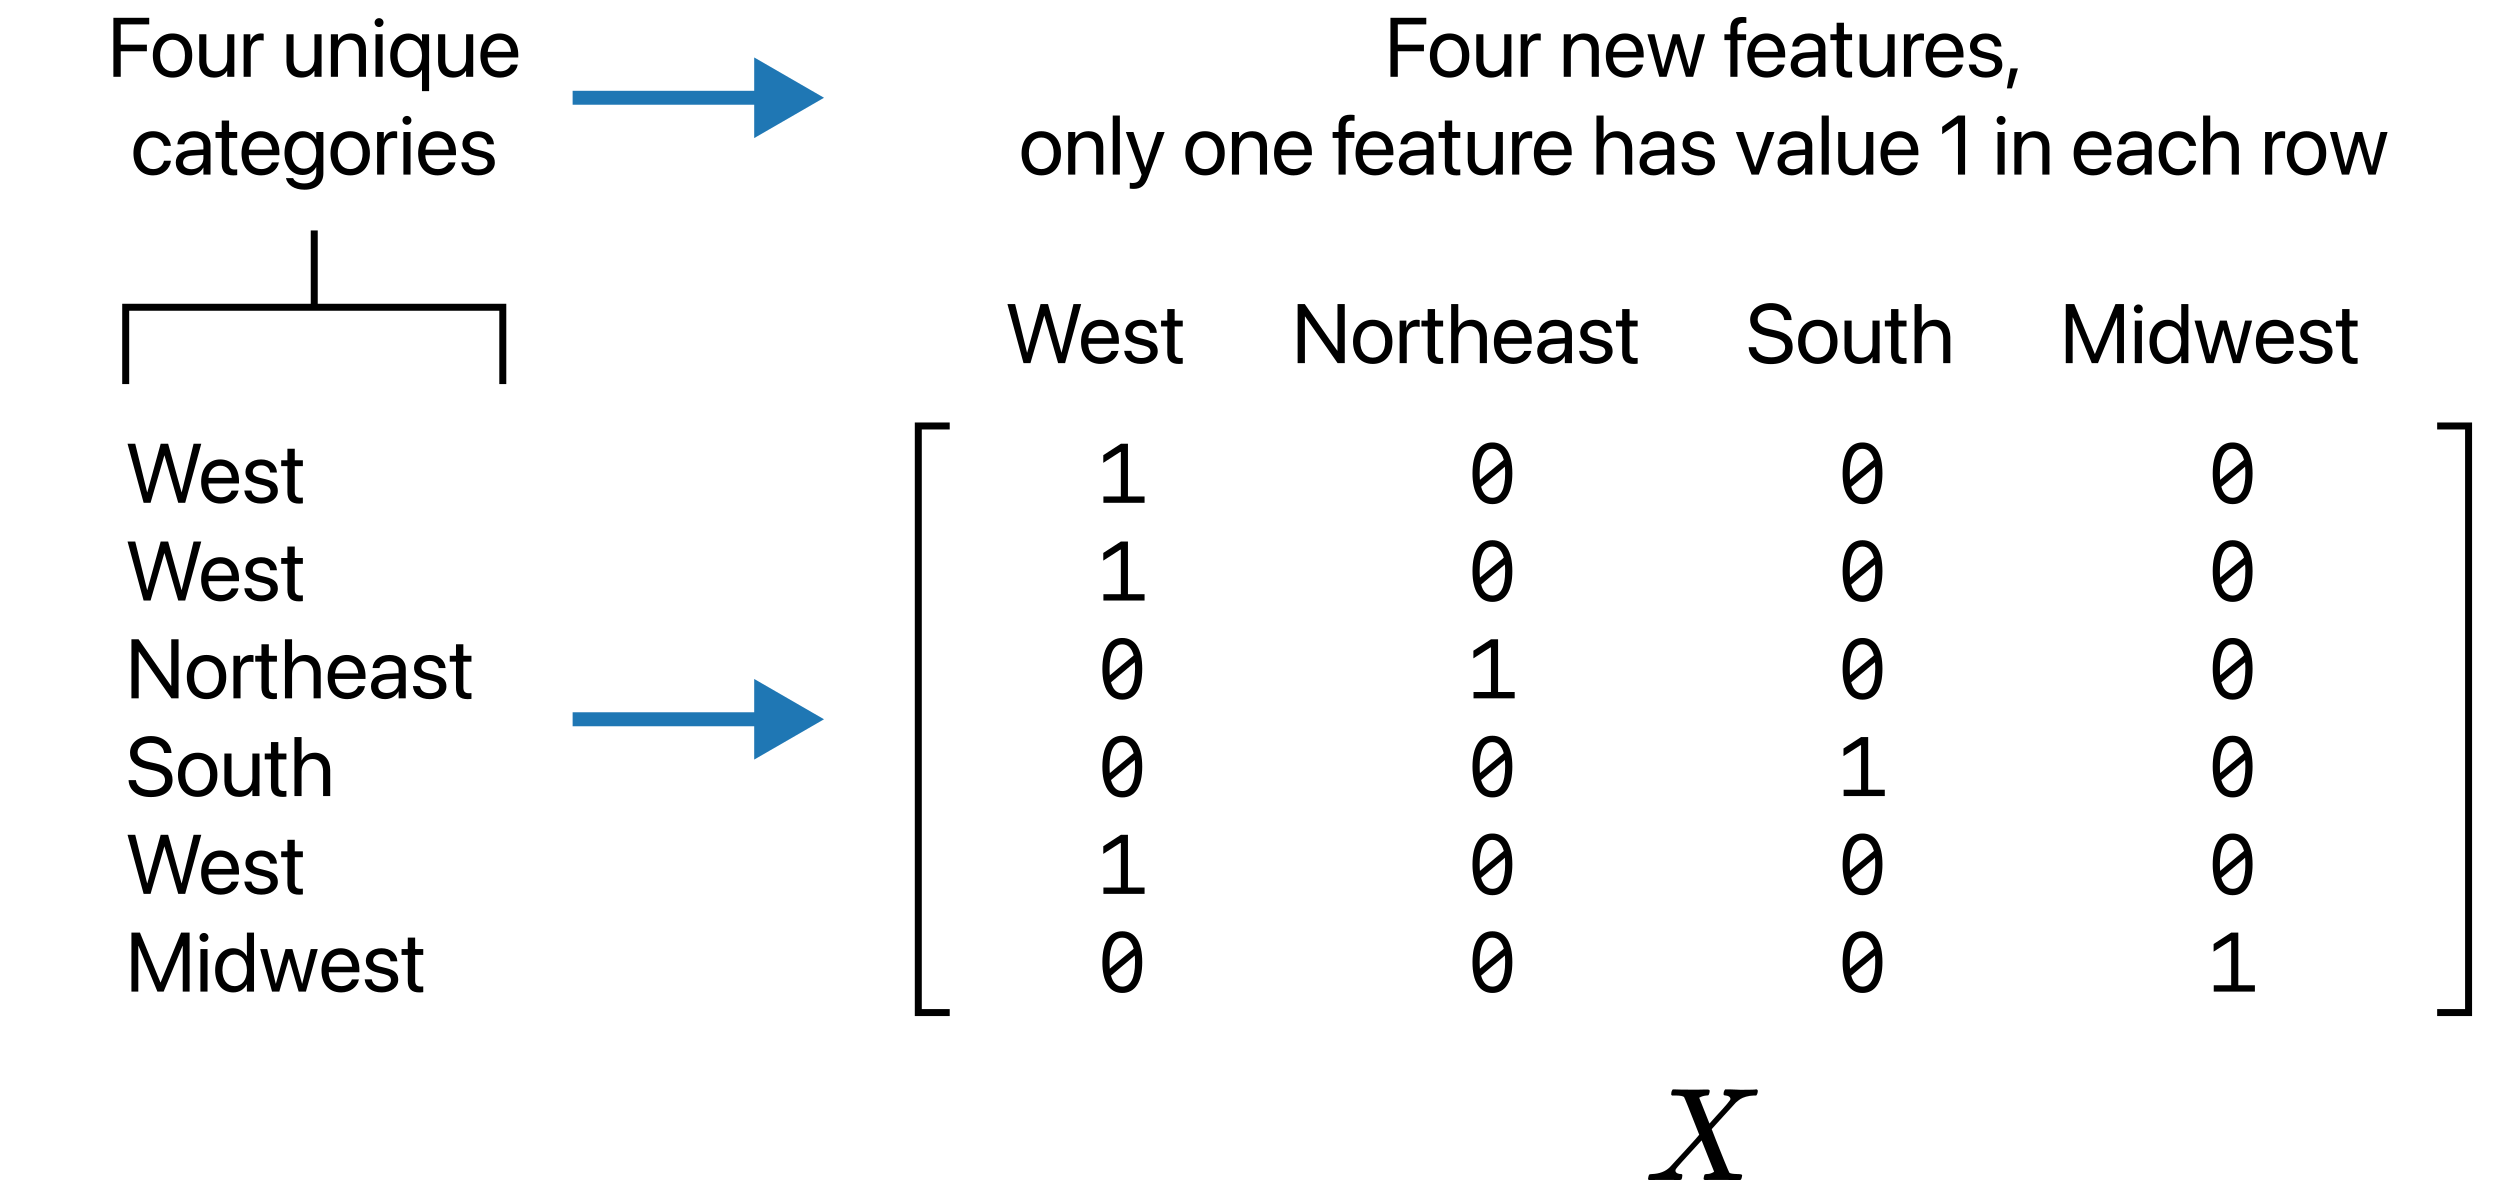 <svg width="358" height="169" viewBox="0 0 358 169" fill="none" xmlns="http://www.w3.org/2000/svg">
<path d="M20.566 72H21.562L23.531 65.227H23.555L25.523 72H26.52L28.822 63.545H27.721L26.016 70.488H25.992L24.076 63.545H23.01L21.094 70.488H21.07L19.365 63.545H18.264L20.566 72ZM31.611 72.117C32.941 72.117 33.938 71.32 34.137 70.312L34.148 70.254H33.147L33.129 70.307C32.953 70.828 32.408 71.215 31.635 71.215C30.551 71.215 29.859 70.482 29.836 69.228H34.225V68.853C34.225 67.025 33.211 65.789 31.547 65.789C29.883 65.789 28.805 67.084 28.805 68.971V68.977C28.805 70.893 29.859 72.117 31.611 72.117ZM31.541 66.691C32.432 66.691 33.088 67.248 33.188 68.432H29.854C29.965 67.295 30.656 66.691 31.541 66.691ZM37.418 72.117C38.777 72.117 39.785 71.367 39.785 70.301V70.295C39.785 69.428 39.34 68.941 38.109 68.643L37.143 68.408C36.469 68.244 36.193 67.957 36.193 67.541V67.535C36.193 66.996 36.65 66.639 37.389 66.639C38.145 66.639 38.596 67.031 38.678 67.623L38.684 67.664H39.656L39.65 67.588C39.574 66.568 38.725 65.789 37.389 65.789C36.07 65.789 35.15 66.533 35.15 67.582V67.588C35.15 68.467 35.707 69 36.855 69.275L37.822 69.51C38.514 69.68 38.742 69.926 38.742 70.365V70.371C38.742 70.922 38.25 71.268 37.424 71.268C36.592 71.268 36.141 70.91 36.018 70.301L36.006 70.242H34.986L34.992 70.295C35.115 71.385 35.982 72.117 37.418 72.117ZM42.826 72.117C43.025 72.117 43.242 72.094 43.371 72.076V71.25C43.283 71.256 43.166 71.273 43.043 71.273C42.498 71.273 42.211 71.092 42.211 70.441V66.75H43.371V65.906H42.211V64.26H41.156V65.906H40.266V66.75H41.156V70.447C41.156 71.613 41.707 72.117 42.826 72.117Z" fill="black"/>
<path d="M20.566 86H21.562L23.531 79.227H23.555L25.523 86H26.52L28.822 77.545H27.721L26.016 84.488H25.992L24.076 77.545H23.01L21.094 84.488H21.07L19.365 77.545H18.264L20.566 86ZM31.611 86.117C32.941 86.117 33.938 85.32 34.137 84.312L34.148 84.254H33.147L33.129 84.307C32.953 84.828 32.408 85.215 31.635 85.215C30.551 85.215 29.859 84.482 29.836 83.228H34.225V82.853C34.225 81.025 33.211 79.789 31.547 79.789C29.883 79.789 28.805 81.084 28.805 82.971V82.977C28.805 84.893 29.859 86.117 31.611 86.117ZM31.541 80.691C32.432 80.691 33.088 81.248 33.188 82.432H29.854C29.965 81.295 30.656 80.691 31.541 80.691ZM37.418 86.117C38.777 86.117 39.785 85.367 39.785 84.301V84.295C39.785 83.428 39.34 82.941 38.109 82.643L37.143 82.408C36.469 82.244 36.193 81.957 36.193 81.541V81.535C36.193 80.996 36.65 80.639 37.389 80.639C38.145 80.639 38.596 81.031 38.678 81.623L38.684 81.664H39.656L39.65 81.588C39.574 80.568 38.725 79.789 37.389 79.789C36.07 79.789 35.15 80.533 35.15 81.582V81.588C35.15 82.467 35.707 83 36.855 83.275L37.822 83.51C38.514 83.68 38.742 83.926 38.742 84.365V84.371C38.742 84.922 38.25 85.268 37.424 85.268C36.592 85.268 36.141 84.91 36.018 84.301L36.006 84.242H34.986L34.992 84.295C35.115 85.385 35.982 86.117 37.418 86.117ZM42.826 86.117C43.025 86.117 43.242 86.094 43.371 86.076V85.25C43.283 85.256 43.166 85.273 43.043 85.273C42.498 85.273 42.211 85.092 42.211 84.441V80.75H43.371V79.906H42.211V78.26H41.156V79.906H40.266V80.75H41.156V84.447C41.156 85.613 41.707 86.117 42.826 86.117Z" fill="black"/>
<path d="M18.82 100H19.863V93.326H19.893L24.545 100H25.57V91.545H24.527V98.219H24.498L19.846 91.545H18.82V100ZM29.578 100.117C31.26 100.117 32.397 98.898 32.397 96.953V96.941C32.397 94.996 31.254 93.789 29.572 93.789C27.891 93.789 26.754 95.002 26.754 96.941V96.953C26.754 98.893 27.885 100.117 29.578 100.117ZM29.584 99.215C28.506 99.215 27.797 98.389 27.797 96.953V96.941C27.797 95.518 28.512 94.691 29.572 94.691C30.65 94.691 31.354 95.512 31.354 96.941V96.953C31.354 98.383 30.656 99.215 29.584 99.215ZM33.428 100H34.447V96.191C34.447 95.33 34.963 94.762 35.754 94.762C36 94.762 36.217 94.791 36.299 94.82V93.83C36.217 93.818 36.065 93.789 35.889 93.789C35.174 93.789 34.611 94.217 34.412 94.891H34.389V93.906H33.428V100ZM39.111 100.117C39.31 100.117 39.527 100.094 39.656 100.076V99.25C39.568 99.256 39.451 99.273 39.328 99.273C38.783 99.273 38.496 99.092 38.496 98.441V94.75H39.656V93.906H38.496V92.26H37.441V93.906H36.551V94.75H37.441V98.447C37.441 99.613 37.992 100.117 39.111 100.117ZM40.805 100H41.824V96.443C41.824 95.406 42.451 94.691 43.395 94.691C44.344 94.691 44.906 95.342 44.906 96.443V100H45.926V96.268C45.926 94.791 45.041 93.789 43.746 93.789C42.838 93.789 42.176 94.193 41.848 94.879H41.824V91.545H40.805V100ZM49.728 100.117C51.059 100.117 52.055 99.32 52.254 98.312L52.266 98.254H51.264L51.246 98.307C51.07 98.828 50.525 99.215 49.752 99.215C48.668 99.215 47.977 98.482 47.953 97.228H52.342V96.853C52.342 95.025 51.328 93.789 49.664 93.789C48 93.789 46.922 95.084 46.922 96.971V96.977C46.922 98.893 47.977 100.117 49.728 100.117ZM49.658 94.691C50.549 94.691 51.205 95.248 51.305 96.432H47.971C48.082 95.295 48.773 94.691 49.658 94.691ZM55.154 100.117C55.969 100.117 56.701 99.678 57.059 99.01H57.082V100H58.102V95.787C58.102 94.568 57.199 93.789 55.758 93.789C54.322 93.789 53.449 94.598 53.361 95.6L53.355 95.664H54.34L54.352 95.611C54.469 95.066 54.961 94.691 55.746 94.691C56.596 94.691 57.082 95.143 57.082 95.887V96.397L55.336 96.496C53.935 96.578 53.127 97.228 53.127 98.266V98.277C53.127 99.385 53.941 100.117 55.154 100.117ZM54.17 98.277V98.266C54.17 97.697 54.639 97.334 55.453 97.287L57.082 97.188V97.686C57.082 98.57 56.344 99.232 55.383 99.232C54.65 99.232 54.17 98.863 54.17 98.277ZM61.559 100.117C62.918 100.117 63.926 99.367 63.926 98.301V98.295C63.926 97.428 63.48 96.941 62.25 96.643L61.283 96.408C60.609 96.244 60.334 95.957 60.334 95.541V95.535C60.334 94.996 60.791 94.639 61.529 94.639C62.285 94.639 62.736 95.031 62.818 95.623L62.824 95.664H63.797L63.791 95.588C63.715 94.568 62.865 93.789 61.529 93.789C60.211 93.789 59.291 94.533 59.291 95.582V95.588C59.291 96.467 59.848 97 60.996 97.275L61.963 97.51C62.654 97.68 62.883 97.926 62.883 98.365V98.371C62.883 98.922 62.391 99.268 61.565 99.268C60.732 99.268 60.281 98.91 60.158 98.301L60.147 98.242H59.127L59.133 98.295C59.256 99.385 60.123 100.117 61.559 100.117ZM66.967 100.117C67.166 100.117 67.383 100.094 67.512 100.076V99.25C67.424 99.256 67.307 99.273 67.184 99.273C66.639 99.273 66.352 99.092 66.352 98.441V94.75H67.512V93.906H66.352V92.26H65.297V93.906H64.406V94.75H65.297V98.447C65.297 99.613 65.848 100.117 66.967 100.117Z" fill="black"/>
<path d="M21.586 114.141C23.52 114.141 24.709 113.191 24.709 111.691V111.686C24.709 110.396 23.982 109.693 22.248 109.312L21.311 109.107C20.209 108.867 19.699 108.434 19.699 107.742V107.736C19.699 106.922 20.438 106.383 21.568 106.377C22.641 106.377 23.361 106.887 23.49 107.748L23.502 107.83H24.557L24.551 107.742C24.457 106.359 23.25 105.404 21.598 105.404C19.857 105.404 18.627 106.377 18.621 107.766V107.771C18.621 109.008 19.395 109.752 21.047 110.115L21.984 110.32C23.145 110.578 23.631 110.994 23.631 111.738V111.744C23.631 112.617 22.863 113.168 21.645 113.168C20.42 113.168 19.6 112.646 19.477 111.797L19.465 111.715H18.41L18.416 111.797C18.521 113.244 19.758 114.141 21.586 114.141ZM28.312 114.117C29.994 114.117 31.131 112.898 31.131 110.953V110.941C31.131 108.996 29.988 107.789 28.307 107.789C26.625 107.789 25.488 109.002 25.488 110.941V110.953C25.488 112.893 26.619 114.117 28.312 114.117ZM28.318 113.215C27.24 113.215 26.531 112.389 26.531 110.953V110.941C26.531 109.518 27.246 108.691 28.307 108.691C29.385 108.691 30.088 109.512 30.088 110.941V110.953C30.088 112.383 29.391 113.215 28.318 113.215ZM34.242 114.117C35.168 114.117 35.789 113.701 36.117 113.133H36.141V114H37.16V107.906H36.141V111.492C36.141 112.529 35.514 113.215 34.553 113.215C33.615 113.215 33.152 112.67 33.152 111.68V107.906H32.133V111.861C32.133 113.25 32.906 114.117 34.242 114.117ZM40.471 114.117C40.67 114.117 40.887 114.094 41.016 114.076V113.25C40.928 113.256 40.81 113.273 40.688 113.273C40.143 113.273 39.855 113.092 39.855 112.441V108.75H41.016V107.906H39.855V106.26H38.801V107.906H37.91V108.75H38.801V112.447C38.801 113.613 39.352 114.117 40.471 114.117ZM42.164 114H43.184V110.443C43.184 109.406 43.81 108.691 44.754 108.691C45.703 108.691 46.266 109.342 46.266 110.443V114H47.285V110.268C47.285 108.791 46.4 107.789 45.105 107.789C44.197 107.789 43.535 108.193 43.207 108.879H43.184V105.545H42.164V114Z" fill="black"/>
<path d="M20.566 128H21.562L23.531 121.227H23.555L25.523 128H26.52L28.822 119.545H27.721L26.016 126.488H25.992L24.076 119.545H23.01L21.094 126.488H21.07L19.365 119.545H18.264L20.566 128ZM31.611 128.117C32.941 128.117 33.938 127.32 34.137 126.312L34.148 126.254H33.147L33.129 126.307C32.953 126.828 32.408 127.215 31.635 127.215C30.551 127.215 29.859 126.482 29.836 125.229H34.225V124.854C34.225 123.025 33.211 121.789 31.547 121.789C29.883 121.789 28.805 123.084 28.805 124.971V124.977C28.805 126.893 29.859 128.117 31.611 128.117ZM31.541 122.691C32.432 122.691 33.088 123.248 33.188 124.432H29.854C29.965 123.295 30.656 122.691 31.541 122.691ZM37.418 128.117C38.777 128.117 39.785 127.367 39.785 126.301V126.295C39.785 125.428 39.34 124.941 38.109 124.643L37.143 124.408C36.469 124.244 36.193 123.957 36.193 123.541V123.535C36.193 122.996 36.65 122.639 37.389 122.639C38.145 122.639 38.596 123.031 38.678 123.623L38.684 123.664H39.656L39.65 123.588C39.574 122.568 38.725 121.789 37.389 121.789C36.07 121.789 35.15 122.533 35.15 123.582V123.588C35.15 124.467 35.707 125 36.855 125.275L37.822 125.51C38.514 125.68 38.742 125.926 38.742 126.365V126.371C38.742 126.922 38.25 127.268 37.424 127.268C36.592 127.268 36.141 126.91 36.018 126.301L36.006 126.242H34.986L34.992 126.295C35.115 127.385 35.982 128.117 37.418 128.117ZM42.826 128.117C43.025 128.117 43.242 128.094 43.371 128.076V127.25C43.283 127.256 43.166 127.273 43.043 127.273C42.498 127.273 42.211 127.092 42.211 126.441V122.75H43.371V121.906H42.211V120.26H41.156V121.906H40.266V122.75H41.156V126.447C41.156 127.613 41.707 128.117 42.826 128.117Z" fill="black"/>
<path d="M18.82 142H19.805V135.467H19.84L22.541 142H23.432L26.133 135.467H26.168V142H27.152V133.545H25.934L23.004 140.67H22.969L20.039 133.545H18.82V142ZM29.209 134.875C29.566 134.875 29.848 134.588 29.848 134.236C29.848 133.879 29.566 133.598 29.209 133.598C28.857 133.598 28.57 133.879 28.57 134.236C28.57 134.588 28.857 134.875 29.209 134.875ZM28.699 142H29.719V135.906H28.699V142ZM33.398 142.117C34.272 142.117 34.951 141.678 35.332 140.969H35.355V142H36.375V133.545H35.355V136.926H35.332C34.951 136.223 34.242 135.789 33.381 135.789C31.852 135.789 30.809 137.025 30.809 138.947V138.953C30.809 140.875 31.84 142.117 33.398 142.117ZM33.598 141.215C32.52 141.215 31.852 140.354 31.852 138.953V138.947C31.852 137.559 32.52 136.691 33.598 136.691C34.623 136.691 35.361 137.588 35.361 138.947V138.953C35.361 140.318 34.629 141.215 33.598 141.215ZM38.959 142H39.996L41.367 137.283H41.391L42.768 142H43.805L45.504 135.906H44.496L43.277 140.863H43.254L41.871 135.906H40.887L39.51 140.863H39.486L38.268 135.906H37.254L38.959 142ZM48.85 142.117C50.18 142.117 51.176 141.32 51.375 140.312L51.387 140.254H50.385L50.367 140.307C50.191 140.828 49.647 141.215 48.873 141.215C47.789 141.215 47.098 140.482 47.074 139.229H51.463V138.854C51.463 137.025 50.449 135.789 48.785 135.789C47.121 135.789 46.043 137.084 46.043 138.971V138.977C46.043 140.893 47.098 142.117 48.85 142.117ZM48.779 136.691C49.67 136.691 50.326 137.248 50.426 138.432H47.092C47.203 137.295 47.895 136.691 48.779 136.691ZM54.656 142.117C56.016 142.117 57.023 141.367 57.023 140.301V140.295C57.023 139.428 56.578 138.941 55.348 138.643L54.381 138.408C53.707 138.244 53.432 137.957 53.432 137.541V137.535C53.432 136.996 53.889 136.639 54.627 136.639C55.383 136.639 55.834 137.031 55.916 137.623L55.922 137.664H56.895L56.889 137.588C56.812 136.568 55.963 135.789 54.627 135.789C53.309 135.789 52.389 136.533 52.389 137.582V137.588C52.389 138.467 52.945 139 54.094 139.275L55.06 139.51C55.752 139.68 55.98 139.926 55.98 140.365V140.371C55.98 140.922 55.488 141.268 54.662 141.268C53.83 141.268 53.379 140.91 53.256 140.301L53.244 140.242H52.225L52.23 140.295C52.353 141.385 53.221 142.117 54.656 142.117ZM60.065 142.117C60.264 142.117 60.48 142.094 60.609 142.076V141.25C60.522 141.256 60.404 141.273 60.281 141.273C59.736 141.273 59.449 141.092 59.449 140.441V136.75H60.609V135.906H59.449V134.26H58.395V135.906H57.504V136.75H58.395V140.447C58.395 141.613 58.945 142.117 60.065 142.117Z" fill="black"/>
<path d="M118 103L108 97.227L108 108.774L118 103ZM82 104L109 104L109 102L82 102L82 104Z" fill="#1F77B4"/>
<path d="M136 61H131.5V103V145H136" stroke="black"/>
<path d="M349 145H353.5V103V61H349" stroke="black"/>
<path d="M146.566 52H147.562L149.531 45.227H149.555L151.523 52H152.52L154.822 43.545H153.721L152.016 50.488H151.992L150.076 43.545H149.01L147.094 50.488H147.07L145.365 43.545H144.264L146.566 52ZM157.611 52.117C158.941 52.117 159.938 51.32 160.137 50.312L160.148 50.254H159.146L159.129 50.307C158.953 50.828 158.408 51.215 157.635 51.215C156.551 51.215 155.859 50.482 155.836 49.228H160.225V48.853C160.225 47.025 159.211 45.789 157.547 45.789C155.883 45.789 154.805 47.084 154.805 48.971V48.977C154.805 50.893 155.859 52.117 157.611 52.117ZM157.541 46.691C158.432 46.691 159.088 47.248 159.188 48.432H155.854C155.965 47.295 156.656 46.691 157.541 46.691ZM163.418 52.117C164.777 52.117 165.785 51.367 165.785 50.301V50.295C165.785 49.428 165.34 48.941 164.109 48.643L163.143 48.408C162.469 48.244 162.193 47.957 162.193 47.541V47.535C162.193 46.996 162.65 46.639 163.389 46.639C164.145 46.639 164.596 47.031 164.678 47.623L164.684 47.664H165.656L165.65 47.588C165.574 46.568 164.725 45.789 163.389 45.789C162.07 45.789 161.15 46.533 161.15 47.582V47.588C161.15 48.467 161.707 49 162.855 49.275L163.822 49.51C164.514 49.68 164.742 49.926 164.742 50.365V50.371C164.742 50.922 164.25 51.268 163.424 51.268C162.592 51.268 162.141 50.91 162.018 50.301L162.006 50.242H160.986L160.992 50.295C161.115 51.385 161.982 52.117 163.418 52.117ZM168.826 52.117C169.025 52.117 169.242 52.094 169.371 52.076V51.25C169.283 51.256 169.166 51.273 169.043 51.273C168.498 51.273 168.211 51.092 168.211 50.441V46.75H169.371V45.906H168.211V44.26H167.156V45.906H166.266V46.75H167.156V50.447C167.156 51.613 167.707 52.117 168.826 52.117Z" fill="black"/>
<path d="M185.82 52H186.863V45.326H186.893L191.545 52H192.57V43.545H191.527V50.219H191.498L186.846 43.545H185.82V52ZM196.578 52.117C198.26 52.117 199.396 50.898 199.396 48.953V48.941C199.396 46.996 198.254 45.789 196.572 45.789C194.891 45.789 193.754 47.002 193.754 48.941V48.953C193.754 50.893 194.885 52.117 196.578 52.117ZM196.584 51.215C195.506 51.215 194.797 50.389 194.797 48.953V48.941C194.797 47.518 195.512 46.691 196.572 46.691C197.65 46.691 198.354 47.512 198.354 48.941V48.953C198.354 50.383 197.656 51.215 196.584 51.215ZM200.428 52H201.447V48.191C201.447 47.33 201.963 46.762 202.754 46.762C203 46.762 203.217 46.791 203.299 46.82V45.83C203.217 45.818 203.064 45.789 202.889 45.789C202.174 45.789 201.611 46.217 201.412 46.891H201.389V45.906H200.428V52ZM206.111 52.117C206.311 52.117 206.527 52.094 206.656 52.076V51.25C206.568 51.256 206.451 51.273 206.328 51.273C205.783 51.273 205.496 51.092 205.496 50.441V46.75H206.656V45.906H205.496V44.26H204.441V45.906H203.551V46.75H204.441V50.447C204.441 51.613 204.992 52.117 206.111 52.117ZM207.805 52H208.824V48.443C208.824 47.406 209.451 46.691 210.395 46.691C211.344 46.691 211.906 47.342 211.906 48.443V52H212.926V48.268C212.926 46.791 212.041 45.789 210.746 45.789C209.838 45.789 209.176 46.193 208.848 46.879H208.824V43.545H207.805V52ZM216.729 52.117C218.059 52.117 219.055 51.32 219.254 50.312L219.266 50.254H218.264L218.246 50.307C218.07 50.828 217.525 51.215 216.752 51.215C215.668 51.215 214.977 50.482 214.953 49.228H219.342V48.853C219.342 47.025 218.328 45.789 216.664 45.789C215 45.789 213.922 47.084 213.922 48.971V48.977C213.922 50.893 214.977 52.117 216.729 52.117ZM216.658 46.691C217.549 46.691 218.205 47.248 218.305 48.432H214.971C215.082 47.295 215.773 46.691 216.658 46.691ZM222.154 52.117C222.969 52.117 223.701 51.678 224.059 51.01H224.082V52H225.102V47.787C225.102 46.568 224.199 45.789 222.758 45.789C221.322 45.789 220.449 46.598 220.361 47.6L220.355 47.664H221.34L221.352 47.611C221.469 47.066 221.961 46.691 222.746 46.691C223.596 46.691 224.082 47.143 224.082 47.887V48.397L222.336 48.496C220.936 48.578 220.127 49.228 220.127 50.266V50.277C220.127 51.385 220.941 52.117 222.154 52.117ZM221.17 50.277V50.266C221.17 49.697 221.639 49.334 222.453 49.287L224.082 49.188V49.685C224.082 50.57 223.344 51.232 222.383 51.232C221.65 51.232 221.17 50.863 221.17 50.277ZM228.559 52.117C229.918 52.117 230.926 51.367 230.926 50.301V50.295C230.926 49.428 230.48 48.941 229.25 48.643L228.283 48.408C227.609 48.244 227.334 47.957 227.334 47.541V47.535C227.334 46.996 227.791 46.639 228.529 46.639C229.285 46.639 229.736 47.031 229.818 47.623L229.824 47.664H230.797L230.791 47.588C230.715 46.568 229.865 45.789 228.529 45.789C227.211 45.789 226.291 46.533 226.291 47.582V47.588C226.291 48.467 226.848 49 227.996 49.275L228.963 49.51C229.654 49.68 229.883 49.926 229.883 50.365V50.371C229.883 50.922 229.391 51.268 228.564 51.268C227.732 51.268 227.281 50.91 227.158 50.301L227.146 50.242H226.127L226.133 50.295C226.256 51.385 227.123 52.117 228.559 52.117ZM233.967 52.117C234.166 52.117 234.383 52.094 234.512 52.076V51.25C234.424 51.256 234.307 51.273 234.184 51.273C233.639 51.273 233.352 51.092 233.352 50.441V46.75H234.512V45.906H233.352V44.26H232.297V45.906H231.406V46.75H232.297V50.447C232.297 51.613 232.848 52.117 233.967 52.117Z" fill="black"/>
<path d="M253.586 52.141C255.52 52.141 256.709 51.191 256.709 49.691V49.685C256.709 48.397 255.982 47.693 254.248 47.312L253.311 47.107C252.209 46.867 251.699 46.434 251.699 45.742V45.736C251.699 44.922 252.438 44.383 253.568 44.377C254.641 44.377 255.361 44.887 255.49 45.748L255.502 45.83H256.557L256.551 45.742C256.457 44.359 255.25 43.404 253.598 43.404C251.857 43.404 250.627 44.377 250.621 45.766V45.772C250.621 47.008 251.395 47.752 253.047 48.115L253.984 48.32C255.145 48.578 255.631 48.994 255.631 49.738V49.744C255.631 50.617 254.863 51.168 253.645 51.168C252.42 51.168 251.6 50.647 251.477 49.797L251.465 49.715H250.41L250.416 49.797C250.521 51.244 251.758 52.141 253.586 52.141ZM260.312 52.117C261.994 52.117 263.131 50.898 263.131 48.953V48.941C263.131 46.996 261.988 45.789 260.307 45.789C258.625 45.789 257.488 47.002 257.488 48.941V48.953C257.488 50.893 258.619 52.117 260.312 52.117ZM260.318 51.215C259.24 51.215 258.531 50.389 258.531 48.953V48.941C258.531 47.518 259.246 46.691 260.307 46.691C261.385 46.691 262.088 47.512 262.088 48.941V48.953C262.088 50.383 261.391 51.215 260.318 51.215ZM266.242 52.117C267.168 52.117 267.789 51.701 268.117 51.133H268.141V52H269.16V45.906H268.141V49.492C268.141 50.529 267.514 51.215 266.553 51.215C265.615 51.215 265.152 50.67 265.152 49.68V45.906H264.133V49.861C264.133 51.25 264.906 52.117 266.242 52.117ZM272.471 52.117C272.67 52.117 272.887 52.094 273.016 52.076V51.25C272.928 51.256 272.811 51.273 272.688 51.273C272.143 51.273 271.855 51.092 271.855 50.441V46.75H273.016V45.906H271.855V44.26H270.801V45.906H269.91V46.75H270.801V50.447C270.801 51.613 271.352 52.117 272.471 52.117ZM274.164 52H275.184V48.443C275.184 47.406 275.811 46.691 276.754 46.691C277.703 46.691 278.266 47.342 278.266 48.443V52H279.285V48.268C279.285 46.791 278.4 45.789 277.105 45.789C276.197 45.789 275.535 46.193 275.207 46.879H275.184V43.545H274.164V52Z" fill="black"/>
<path d="M295.82 52H296.805V45.467H296.84L299.541 52H300.432L303.133 45.467H303.168V52H304.152V43.545H302.934L300.004 50.67H299.969L297.039 43.545H295.82V52ZM306.209 44.875C306.566 44.875 306.848 44.588 306.848 44.236C306.848 43.879 306.566 43.598 306.209 43.598C305.857 43.598 305.57 43.879 305.57 44.236C305.57 44.588 305.857 44.875 306.209 44.875ZM305.699 52H306.719V45.906H305.699V52ZM310.398 52.117C311.271 52.117 311.951 51.678 312.332 50.969H312.355V52H313.375V43.545H312.355V46.926H312.332C311.951 46.223 311.242 45.789 310.381 45.789C308.852 45.789 307.809 47.025 307.809 48.947V48.953C307.809 50.875 308.84 52.117 310.398 52.117ZM310.598 51.215C309.52 51.215 308.852 50.353 308.852 48.953V48.947C308.852 47.559 309.52 46.691 310.598 46.691C311.623 46.691 312.361 47.588 312.361 48.947V48.953C312.361 50.318 311.629 51.215 310.598 51.215ZM315.959 52H316.996L318.367 47.283H318.391L319.768 52H320.805L322.504 45.906H321.496L320.277 50.863H320.254L318.871 45.906H317.887L316.51 50.863H316.486L315.268 45.906H314.254L315.959 52ZM325.85 52.117C327.18 52.117 328.176 51.32 328.375 50.312L328.387 50.254H327.385L327.367 50.307C327.191 50.828 326.646 51.215 325.873 51.215C324.789 51.215 324.098 50.482 324.074 49.228H328.463V48.853C328.463 47.025 327.449 45.789 325.785 45.789C324.121 45.789 323.043 47.084 323.043 48.971V48.977C323.043 50.893 324.098 52.117 325.85 52.117ZM325.779 46.691C326.67 46.691 327.326 47.248 327.426 48.432H324.092C324.203 47.295 324.895 46.691 325.779 46.691ZM331.656 52.117C333.016 52.117 334.023 51.367 334.023 50.301V50.295C334.023 49.428 333.578 48.941 332.348 48.643L331.381 48.408C330.707 48.244 330.432 47.957 330.432 47.541V47.535C330.432 46.996 330.889 46.639 331.627 46.639C332.383 46.639 332.834 47.031 332.916 47.623L332.922 47.664H333.895L333.889 47.588C333.812 46.568 332.963 45.789 331.627 45.789C330.309 45.789 329.389 46.533 329.389 47.582V47.588C329.389 48.467 329.945 49 331.094 49.275L332.061 49.51C332.752 49.68 332.98 49.926 332.98 50.365V50.371C332.98 50.922 332.488 51.268 331.662 51.268C330.83 51.268 330.379 50.91 330.256 50.301L330.244 50.242H329.225L329.23 50.295C329.354 51.385 330.221 52.117 331.656 52.117ZM337.064 52.117C337.264 52.117 337.48 52.094 337.609 52.076V51.25C337.521 51.256 337.404 51.273 337.281 51.273C336.736 51.273 336.449 51.092 336.449 50.441V46.75H337.609V45.906H336.449V44.26H335.395V45.906H334.504V46.75H335.395V50.447C335.395 51.613 335.945 52.117 337.064 52.117Z" fill="black"/>
<path d="M163.902 72V71.092H161.523V63.545H160.51L157.99 65.18V66.281L160.41 64.717H160.504V71.092H158.008V72H163.902Z" fill="black"/>
<path d="M213.715 72.193C215.549 72.193 216.568 70.623 216.568 67.775C216.568 64.928 215.549 63.357 213.715 63.357C211.875 63.357 210.861 64.928 210.861 67.775C210.861 70.623 211.875 72.193 213.715 72.193ZM211.887 67.775C211.887 65.478 212.52 64.272 213.715 64.272C214.512 64.272 215.062 64.811 215.338 65.859L211.928 68.707C211.904 68.42 211.887 68.109 211.887 67.775ZM213.715 71.279C212.918 71.279 212.373 70.74 212.098 69.703L215.496 66.832C215.525 67.125 215.537 67.436 215.537 67.775C215.537 70.066 214.91 71.279 213.715 71.279Z" fill="black"/>
<path d="M266.715 72.193C268.549 72.193 269.568 70.623 269.568 67.775C269.568 64.928 268.549 63.357 266.715 63.357C264.875 63.357 263.861 64.928 263.861 67.775C263.861 70.623 264.875 72.193 266.715 72.193ZM264.887 67.775C264.887 65.478 265.52 64.272 266.715 64.272C267.512 64.272 268.062 64.811 268.338 65.859L264.928 68.707C264.904 68.42 264.887 68.109 264.887 67.775ZM266.715 71.279C265.918 71.279 265.373 70.74 265.098 69.703L268.496 66.832C268.525 67.125 268.537 67.436 268.537 67.775C268.537 70.066 267.91 71.279 266.715 71.279Z" fill="black"/>
<path d="M319.715 72.193C321.549 72.193 322.568 70.623 322.568 67.775C322.568 64.928 321.549 63.357 319.715 63.357C317.875 63.357 316.861 64.928 316.861 67.775C316.861 70.623 317.875 72.193 319.715 72.193ZM317.887 67.775C317.887 65.478 318.52 64.272 319.715 64.272C320.512 64.272 321.062 64.811 321.338 65.859L317.928 68.707C317.904 68.42 317.887 68.109 317.887 67.775ZM319.715 71.279C318.918 71.279 318.373 70.74 318.098 69.703L321.496 66.832C321.525 67.125 321.537 67.436 321.537 67.775C321.537 70.066 320.91 71.279 319.715 71.279Z" fill="black"/>
<path d="M163.902 86V85.092H161.523V77.545H160.51L157.99 79.18V80.281L160.41 78.717H160.504V85.092H158.008V86H163.902Z" fill="black"/>
<path d="M213.715 86.193C215.549 86.193 216.568 84.623 216.568 81.775C216.568 78.928 215.549 77.357 213.715 77.357C211.875 77.357 210.861 78.928 210.861 81.775C210.861 84.623 211.875 86.193 213.715 86.193ZM211.887 81.775C211.887 79.478 212.52 78.272 213.715 78.272C214.512 78.272 215.062 78.811 215.338 79.859L211.928 82.707C211.904 82.42 211.887 82.109 211.887 81.775ZM213.715 85.279C212.918 85.279 212.373 84.74 212.098 83.703L215.496 80.832C215.525 81.125 215.537 81.436 215.537 81.775C215.537 84.066 214.91 85.279 213.715 85.279Z" fill="black"/>
<path d="M266.715 86.193C268.549 86.193 269.568 84.623 269.568 81.775C269.568 78.928 268.549 77.357 266.715 77.357C264.875 77.357 263.861 78.928 263.861 81.775C263.861 84.623 264.875 86.193 266.715 86.193ZM264.887 81.775C264.887 79.478 265.52 78.272 266.715 78.272C267.512 78.272 268.062 78.811 268.338 79.859L264.928 82.707C264.904 82.42 264.887 82.109 264.887 81.775ZM266.715 85.279C265.918 85.279 265.373 84.74 265.098 83.703L268.496 80.832C268.525 81.125 268.537 81.436 268.537 81.775C268.537 84.066 267.91 85.279 266.715 85.279Z" fill="black"/>
<path d="M319.715 86.193C321.549 86.193 322.568 84.623 322.568 81.775C322.568 78.928 321.549 77.357 319.715 77.357C317.875 77.357 316.861 78.928 316.861 81.775C316.861 84.623 317.875 86.193 319.715 86.193ZM317.887 81.775C317.887 79.478 318.52 78.272 319.715 78.272C320.512 78.272 321.062 78.811 321.338 79.859L317.928 82.707C317.904 82.42 317.887 82.109 317.887 81.775ZM319.715 85.279C318.918 85.279 318.373 84.74 318.098 83.703L321.496 80.832C321.525 81.125 321.537 81.436 321.537 81.775C321.537 84.066 320.91 85.279 319.715 85.279Z" fill="black"/>
<path d="M160.715 100.193C162.549 100.193 163.568 98.623 163.568 95.775C163.568 92.928 162.549 91.357 160.715 91.357C158.875 91.357 157.861 92.928 157.861 95.775C157.861 98.623 158.875 100.193 160.715 100.193ZM158.887 95.775C158.887 93.478 159.52 92.272 160.715 92.272C161.512 92.272 162.062 92.811 162.338 93.859L158.928 96.707C158.904 96.42 158.887 96.109 158.887 95.775ZM160.715 99.279C159.918 99.279 159.373 98.74 159.098 97.703L162.496 94.832C162.525 95.125 162.537 95.436 162.537 95.775C162.537 98.066 161.91 99.279 160.715 99.279Z" fill="black"/>
<path d="M216.902 100V99.092H214.523V91.545H213.51L210.99 93.18V94.281L213.41 92.717H213.504V99.092H211.008V100H216.902Z" fill="black"/>
<path d="M266.715 100.193C268.549 100.193 269.568 98.623 269.568 95.775C269.568 92.928 268.549 91.357 266.715 91.357C264.875 91.357 263.861 92.928 263.861 95.775C263.861 98.623 264.875 100.193 266.715 100.193ZM264.887 95.775C264.887 93.478 265.52 92.272 266.715 92.272C267.512 92.272 268.062 92.811 268.338 93.859L264.928 96.707C264.904 96.42 264.887 96.109 264.887 95.775ZM266.715 99.279C265.918 99.279 265.373 98.74 265.098 97.703L268.496 94.832C268.525 95.125 268.537 95.436 268.537 95.775C268.537 98.066 267.91 99.279 266.715 99.279Z" fill="black"/>
<path d="M319.715 100.193C321.549 100.193 322.568 98.623 322.568 95.775C322.568 92.928 321.549 91.357 319.715 91.357C317.875 91.357 316.861 92.928 316.861 95.775C316.861 98.623 317.875 100.193 319.715 100.193ZM317.887 95.775C317.887 93.478 318.52 92.272 319.715 92.272C320.512 92.272 321.062 92.811 321.338 93.859L317.928 96.707C317.904 96.42 317.887 96.109 317.887 95.775ZM319.715 99.279C318.918 99.279 318.373 98.74 318.098 97.703L321.496 94.832C321.525 95.125 321.537 95.436 321.537 95.775C321.537 98.066 320.91 99.279 319.715 99.279Z" fill="black"/>
<path d="M160.715 114.193C162.549 114.193 163.568 112.623 163.568 109.775C163.568 106.928 162.549 105.357 160.715 105.357C158.875 105.357 157.861 106.928 157.861 109.775C157.861 112.623 158.875 114.193 160.715 114.193ZM158.887 109.775C158.887 107.479 159.52 106.271 160.715 106.271C161.512 106.271 162.062 106.811 162.338 107.859L158.928 110.707C158.904 110.42 158.887 110.109 158.887 109.775ZM160.715 113.279C159.918 113.279 159.373 112.74 159.098 111.703L162.496 108.832C162.525 109.125 162.537 109.436 162.537 109.775C162.537 112.066 161.91 113.279 160.715 113.279Z" fill="black"/>
<path d="M213.715 114.193C215.549 114.193 216.568 112.623 216.568 109.775C216.568 106.928 215.549 105.357 213.715 105.357C211.875 105.357 210.861 106.928 210.861 109.775C210.861 112.623 211.875 114.193 213.715 114.193ZM211.887 109.775C211.887 107.479 212.52 106.271 213.715 106.271C214.512 106.271 215.062 106.811 215.338 107.859L211.928 110.707C211.904 110.42 211.887 110.109 211.887 109.775ZM213.715 113.279C212.918 113.279 212.373 112.74 212.098 111.703L215.496 108.832C215.525 109.125 215.537 109.436 215.537 109.775C215.537 112.066 214.91 113.279 213.715 113.279Z" fill="black"/>
<path d="M269.902 114V113.092H267.523V105.545H266.51L263.99 107.18V108.281L266.41 106.717H266.504V113.092H264.008V114H269.902Z" fill="black"/>
<path d="M319.715 114.193C321.549 114.193 322.568 112.623 322.568 109.775C322.568 106.928 321.549 105.357 319.715 105.357C317.875 105.357 316.861 106.928 316.861 109.775C316.861 112.623 317.875 114.193 319.715 114.193ZM317.887 109.775C317.887 107.479 318.52 106.271 319.715 106.271C320.512 106.271 321.062 106.811 321.338 107.859L317.928 110.707C317.904 110.42 317.887 110.109 317.887 109.775ZM319.715 113.279C318.918 113.279 318.373 112.74 318.098 111.703L321.496 108.832C321.525 109.125 321.537 109.436 321.537 109.775C321.537 112.066 320.91 113.279 319.715 113.279Z" fill="black"/>
<path d="M163.902 128V127.092H161.523V119.545H160.51L157.99 121.18V122.281L160.41 120.717H160.504V127.092H158.008V128H163.902Z" fill="black"/>
<path d="M213.715 128.193C215.549 128.193 216.568 126.623 216.568 123.775C216.568 120.928 215.549 119.357 213.715 119.357C211.875 119.357 210.861 120.928 210.861 123.775C210.861 126.623 211.875 128.193 213.715 128.193ZM211.887 123.775C211.887 121.479 212.52 120.271 213.715 120.271C214.512 120.271 215.062 120.811 215.338 121.859L211.928 124.707C211.904 124.42 211.887 124.109 211.887 123.775ZM213.715 127.279C212.918 127.279 212.373 126.74 212.098 125.703L215.496 122.832C215.525 123.125 215.537 123.436 215.537 123.775C215.537 126.066 214.91 127.279 213.715 127.279Z" fill="black"/>
<path d="M266.715 128.193C268.549 128.193 269.568 126.623 269.568 123.775C269.568 120.928 268.549 119.357 266.715 119.357C264.875 119.357 263.861 120.928 263.861 123.775C263.861 126.623 264.875 128.193 266.715 128.193ZM264.887 123.775C264.887 121.479 265.52 120.271 266.715 120.271C267.512 120.271 268.062 120.811 268.338 121.859L264.928 124.707C264.904 124.42 264.887 124.109 264.887 123.775ZM266.715 127.279C265.918 127.279 265.373 126.74 265.098 125.703L268.496 122.832C268.525 123.125 268.537 123.436 268.537 123.775C268.537 126.066 267.91 127.279 266.715 127.279Z" fill="black"/>
<path d="M319.715 128.193C321.549 128.193 322.568 126.623 322.568 123.775C322.568 120.928 321.549 119.357 319.715 119.357C317.875 119.357 316.861 120.928 316.861 123.775C316.861 126.623 317.875 128.193 319.715 128.193ZM317.887 123.775C317.887 121.479 318.52 120.271 319.715 120.271C320.512 120.271 321.062 120.811 321.338 121.859L317.928 124.707C317.904 124.42 317.887 124.109 317.887 123.775ZM319.715 127.279C318.918 127.279 318.373 126.74 318.098 125.703L321.496 122.832C321.525 123.125 321.537 123.436 321.537 123.775C321.537 126.066 320.91 127.279 319.715 127.279Z" fill="black"/>
<path d="M160.715 142.193C162.549 142.193 163.568 140.623 163.568 137.775C163.568 134.928 162.549 133.357 160.715 133.357C158.875 133.357 157.861 134.928 157.861 137.775C157.861 140.623 158.875 142.193 160.715 142.193ZM158.887 137.775C158.887 135.479 159.52 134.271 160.715 134.271C161.512 134.271 162.062 134.811 162.338 135.859L158.928 138.707C158.904 138.42 158.887 138.109 158.887 137.775ZM160.715 141.279C159.918 141.279 159.373 140.74 159.098 139.703L162.496 136.832C162.525 137.125 162.537 137.436 162.537 137.775C162.537 140.066 161.91 141.279 160.715 141.279Z" fill="black"/>
<path d="M213.715 142.193C215.549 142.193 216.568 140.623 216.568 137.775C216.568 134.928 215.549 133.357 213.715 133.357C211.875 133.357 210.861 134.928 210.861 137.775C210.861 140.623 211.875 142.193 213.715 142.193ZM211.887 137.775C211.887 135.479 212.52 134.271 213.715 134.271C214.512 134.271 215.062 134.811 215.338 135.859L211.928 138.707C211.904 138.42 211.887 138.109 211.887 137.775ZM213.715 141.279C212.918 141.279 212.373 140.74 212.098 139.703L215.496 136.832C215.525 137.125 215.537 137.436 215.537 137.775C215.537 140.066 214.91 141.279 213.715 141.279Z" fill="black"/>
<path d="M266.715 142.193C268.549 142.193 269.568 140.623 269.568 137.775C269.568 134.928 268.549 133.357 266.715 133.357C264.875 133.357 263.861 134.928 263.861 137.775C263.861 140.623 264.875 142.193 266.715 142.193ZM264.887 137.775C264.887 135.479 265.52 134.271 266.715 134.271C267.512 134.271 268.062 134.811 268.338 135.859L264.928 138.707C264.904 138.42 264.887 138.109 264.887 137.775ZM266.715 141.279C265.918 141.279 265.373 140.74 265.098 139.703L268.496 136.832C268.525 137.125 268.537 137.436 268.537 137.775C268.537 140.066 267.91 141.279 266.715 141.279Z" fill="black"/>
<path d="M322.902 142V141.092H320.523V133.545H319.51L316.99 135.18V136.281L319.41 134.717H319.504V141.092H317.008V142H322.902Z" fill="black"/>
<path d="M72 55V44L45 44M18 55V44H45M45 44V33" stroke="black"/>
<path d="M16.236 11H17.291V7.338H21.035V6.4H17.291V3.494H21.369V2.545H16.236V11ZM24.709 11.117C26.391 11.117 27.527 9.898 27.527 7.953V7.941C27.527 5.996 26.385 4.789 24.703 4.789C23.021 4.789 21.885 6.002 21.885 7.941V7.953C21.885 9.893 23.016 11.117 24.709 11.117ZM24.715 10.215C23.637 10.215 22.928 9.389 22.928 7.953V7.941C22.928 6.518 23.643 5.691 24.703 5.691C25.781 5.691 26.484 6.512 26.484 7.941V7.953C26.484 9.383 25.787 10.215 24.715 10.215ZM30.639 11.117C31.564 11.117 32.185 10.701 32.514 10.133H32.537V11H33.557V4.906H32.537V8.492C32.537 9.529 31.91 10.215 30.949 10.215C30.012 10.215 29.549 9.67 29.549 8.68V4.906H28.529V8.861C28.529 10.25 29.303 11.117 30.639 11.117ZM34.887 11H35.906V7.191C35.906 6.33 36.422 5.762 37.213 5.762C37.459 5.762 37.676 5.791 37.758 5.82V4.83C37.676 4.818 37.523 4.789 37.348 4.789C36.633 4.789 36.07 5.217 35.871 5.891H35.848V4.906H34.887V11ZM43.131 11.117C44.057 11.117 44.678 10.701 45.006 10.133H45.029V11H46.049V4.906H45.029V8.492C45.029 9.529 44.402 10.215 43.441 10.215C42.504 10.215 42.041 9.67 42.041 8.68V4.906H41.022V8.861C41.022 10.25 41.795 11.117 43.131 11.117ZM47.379 11H48.398V7.414C48.398 6.377 49.025 5.691 49.986 5.691C50.924 5.691 51.387 6.236 51.387 7.227V11H52.406V7.045C52.406 5.656 51.633 4.789 50.297 4.789C49.371 4.789 48.75 5.205 48.422 5.773H48.398V4.906H47.379V11ZM54.281 3.875C54.639 3.875 54.92 3.588 54.92 3.236C54.92 2.879 54.639 2.598 54.281 2.598C53.93 2.598 53.643 2.879 53.643 3.236C53.643 3.588 53.93 3.875 54.281 3.875ZM53.772 11H54.791V4.906H53.772V11ZM60.428 13.051H61.447V4.906H60.428V5.938H60.404C60.029 5.264 59.35 4.801 58.488 4.801C56.941 4.801 55.881 6.037 55.881 7.941V7.947C55.881 9.863 56.93 11.105 58.465 11.105C59.338 11.105 60.041 10.678 60.404 10.01H60.428V13.051ZM58.688 10.203C57.603 10.203 56.924 9.342 56.924 7.947V7.941C56.924 6.576 57.603 5.703 58.688 5.703C59.719 5.703 60.428 6.588 60.428 7.941V7.947C60.428 9.312 59.725 10.203 58.688 10.203ZM64.846 11.117C65.772 11.117 66.393 10.701 66.721 10.133H66.744V11H67.764V4.906H66.744V8.492C66.744 9.529 66.117 10.215 65.156 10.215C64.219 10.215 63.756 9.67 63.756 8.68V4.906H62.736V8.861C62.736 10.25 63.51 11.117 64.846 11.117ZM71.602 11.117C72.932 11.117 73.928 10.32 74.127 9.312L74.139 9.254H73.137L73.119 9.307C72.943 9.828 72.398 10.215 71.625 10.215C70.541 10.215 69.85 9.482 69.826 8.229H74.215V7.854C74.215 6.025 73.201 4.789 71.537 4.789C69.873 4.789 68.795 6.084 68.795 7.971V7.977C68.795 9.893 69.85 11.117 71.602 11.117ZM71.531 5.691C72.422 5.691 73.078 6.248 73.178 7.432H69.844C69.955 6.295 70.647 5.691 71.531 5.691ZM21.932 25.117C23.309 25.117 24.311 24.221 24.475 23.061L24.48 23.02H23.479L23.467 23.066C23.297 23.746 22.764 24.215 21.932 24.215C20.877 24.215 20.15 23.377 20.15 21.959V21.953C20.15 20.57 20.859 19.691 21.92 19.691C22.816 19.691 23.309 20.23 23.461 20.84L23.473 20.887H24.469L24.463 20.84C24.334 19.797 23.438 18.789 21.92 18.789C20.227 18.789 19.107 20.02 19.107 21.941V21.947C19.107 23.887 20.203 25.117 21.932 25.117ZM27.199 25.117C28.014 25.117 28.746 24.678 29.104 24.01H29.127V25H30.146V20.787C30.146 19.568 29.244 18.789 27.803 18.789C26.367 18.789 25.494 19.598 25.406 20.6L25.4 20.664H26.385L26.396 20.611C26.514 20.066 27.006 19.691 27.791 19.691C28.641 19.691 29.127 20.143 29.127 20.887V21.396L27.381 21.496C25.98 21.578 25.172 22.229 25.172 23.266V23.277C25.172 24.385 25.986 25.117 27.199 25.117ZM26.215 23.277V23.266C26.215 22.697 26.684 22.334 27.498 22.287L29.127 22.188V22.686C29.127 23.57 28.389 24.232 27.428 24.232C26.695 24.232 26.215 23.863 26.215 23.277ZM33.422 25.117C33.621 25.117 33.838 25.094 33.967 25.076V24.25C33.879 24.256 33.762 24.273 33.639 24.273C33.094 24.273 32.807 24.092 32.807 23.441V19.75H33.967V18.906H32.807V17.26H31.752V18.906H30.861V19.75H31.752V23.447C31.752 24.613 32.303 25.117 33.422 25.117ZM37.395 25.117C38.725 25.117 39.721 24.32 39.92 23.312L39.932 23.254H38.93L38.912 23.307C38.736 23.828 38.191 24.215 37.418 24.215C36.334 24.215 35.643 23.482 35.619 22.229H40.008V21.854C40.008 20.025 38.994 18.789 37.33 18.789C35.666 18.789 34.588 20.084 34.588 21.971V21.977C34.588 23.893 35.643 25.117 37.395 25.117ZM37.324 19.691C38.215 19.691 38.871 20.248 38.971 21.432H35.637C35.748 20.295 36.44 19.691 37.324 19.691ZM43.617 27.168C45.27 27.168 46.307 26.242 46.307 24.83V18.906H45.287V19.938H45.264C44.889 19.258 44.209 18.789 43.348 18.789C41.801 18.789 40.74 20.02 40.74 21.912V21.918C40.74 23.822 41.789 25.059 43.324 25.059C44.197 25.059 44.9 24.625 45.264 23.951H45.287V24.73C45.287 25.674 44.678 26.266 43.605 26.266C42.773 26.266 42.193 25.996 42 25.557L41.977 25.504H40.951L40.963 25.557C41.162 26.459 42.111 27.168 43.617 27.168ZM43.547 24.156C42.463 24.156 41.783 23.301 41.783 21.918V21.912C41.783 20.559 42.463 19.691 43.547 19.691C44.578 19.691 45.287 20.57 45.287 21.912V21.918C45.287 23.271 44.584 24.156 43.547 24.156ZM50.15 25.117C51.832 25.117 52.969 23.898 52.969 21.953V21.941C52.969 19.996 51.826 18.789 50.145 18.789C48.463 18.789 47.326 20.002 47.326 21.941V21.953C47.326 23.893 48.457 25.117 50.15 25.117ZM50.156 24.215C49.078 24.215 48.369 23.389 48.369 21.953V21.941C48.369 20.518 49.084 19.691 50.145 19.691C51.223 19.691 51.926 20.512 51.926 21.941V21.953C51.926 23.383 51.228 24.215 50.156 24.215ZM54 25H55.02V21.191C55.02 20.33 55.535 19.762 56.326 19.762C56.572 19.762 56.789 19.791 56.871 19.82V18.83C56.789 18.818 56.637 18.789 56.461 18.789C55.746 18.789 55.184 19.217 54.984 19.891H54.961V18.906H54V25ZM58.277 17.875C58.635 17.875 58.916 17.588 58.916 17.236C58.916 16.879 58.635 16.598 58.277 16.598C57.926 16.598 57.639 16.879 57.639 17.236C57.639 17.588 57.926 17.875 58.277 17.875ZM57.768 25H58.787V18.906H57.768V25ZM62.684 25.117C64.014 25.117 65.01 24.32 65.209 23.312L65.221 23.254H64.219L64.201 23.307C64.025 23.828 63.48 24.215 62.707 24.215C61.623 24.215 60.932 23.482 60.908 22.229H65.297V21.854C65.297 20.025 64.283 18.789 62.619 18.789C60.955 18.789 59.877 20.084 59.877 21.971V21.977C59.877 23.893 60.932 25.117 62.684 25.117ZM62.613 19.691C63.504 19.691 64.16 20.248 64.26 21.432H60.926C61.037 20.295 61.728 19.691 62.613 19.691ZM68.49 25.117C69.85 25.117 70.857 24.367 70.857 23.301V23.295C70.857 22.428 70.412 21.941 69.182 21.643L68.215 21.408C67.541 21.244 67.266 20.957 67.266 20.541V20.535C67.266 19.996 67.723 19.639 68.461 19.639C69.217 19.639 69.668 20.031 69.75 20.623L69.756 20.664H70.728L70.723 20.588C70.647 19.568 69.797 18.789 68.461 18.789C67.143 18.789 66.223 19.533 66.223 20.582V20.588C66.223 21.467 66.779 22 67.928 22.275L68.894 22.51C69.586 22.68 69.814 22.926 69.814 23.365V23.371C69.814 23.922 69.322 24.268 68.496 24.268C67.664 24.268 67.213 23.91 67.09 23.301L67.078 23.242H66.059L66.064 23.295C66.188 24.385 67.055 25.117 68.49 25.117Z" fill="black"/>
<path d="M199.111 11H200.166V7.338H203.91V6.4H200.166V3.494H204.244V2.545H199.111V11ZM207.584 11.117C209.266 11.117 210.402 9.898 210.402 7.953V7.941C210.402 5.996 209.26 4.789 207.578 4.789C205.896 4.789 204.76 6.002 204.76 7.941V7.953C204.76 9.893 205.891 11.117 207.584 11.117ZM207.59 10.215C206.512 10.215 205.803 9.389 205.803 7.953V7.941C205.803 6.518 206.518 5.691 207.578 5.691C208.656 5.691 209.359 6.512 209.359 7.941V7.953C209.359 9.383 208.662 10.215 207.59 10.215ZM213.514 11.117C214.439 11.117 215.061 10.701 215.389 10.133H215.412V11H216.432V4.906H215.412V8.492C215.412 9.529 214.785 10.215 213.824 10.215C212.887 10.215 212.424 9.67 212.424 8.68V4.906H211.404V8.861C211.404 10.25 212.178 11.117 213.514 11.117ZM217.762 11H218.781V7.191C218.781 6.33 219.297 5.762 220.088 5.762C220.334 5.762 220.551 5.791 220.633 5.82V4.83C220.551 4.818 220.398 4.789 220.223 4.789C219.508 4.789 218.945 5.217 218.746 5.891H218.723V4.906H217.762V11ZM223.926 11H224.945V7.414C224.945 6.377 225.572 5.691 226.533 5.691C227.471 5.691 227.934 6.236 227.934 7.227V11H228.953V7.045C228.953 5.656 228.18 4.789 226.844 4.789C225.918 4.789 225.297 5.205 224.969 5.773H224.945V4.906H223.926V11ZM232.762 11.117C234.092 11.117 235.088 10.32 235.287 9.312L235.299 9.254H234.297L234.279 9.307C234.104 9.828 233.559 10.215 232.785 10.215C231.701 10.215 231.01 9.482 230.986 8.229H235.375V7.854C235.375 6.025 234.361 4.789 232.697 4.789C231.033 4.789 229.955 6.084 229.955 7.971V7.977C229.955 9.893 231.01 11.117 232.762 11.117ZM232.691 5.691C233.582 5.691 234.238 6.248 234.338 7.432H231.004C231.115 6.295 231.807 5.691 232.691 5.691ZM237.613 11H238.65L240.021 6.283H240.045L241.422 11H242.459L244.158 4.906H243.15L241.932 9.863H241.908L240.525 4.906H239.541L238.164 9.863H238.141L236.922 4.906H235.908L237.613 11ZM247.785 11H248.805V5.75H250.047V4.906H248.793V4.162C248.793 3.559 249.074 3.271 249.637 3.271C249.795 3.271 249.953 3.277 250.076 3.295V2.469C249.924 2.445 249.684 2.428 249.455 2.428C248.33 2.428 247.785 2.984 247.785 4.156V4.906H246.936V5.75H247.785V11ZM253.023 11.117C254.354 11.117 255.35 10.32 255.549 9.312L255.561 9.254H254.559L254.541 9.307C254.365 9.828 253.82 10.215 253.047 10.215C251.963 10.215 251.271 9.482 251.248 8.229H255.637V7.854C255.637 6.025 254.623 4.789 252.959 4.789C251.295 4.789 250.217 6.084 250.217 7.971V7.977C250.217 9.893 251.271 11.117 253.023 11.117ZM252.953 5.691C253.844 5.691 254.5 6.248 254.6 7.432H251.266C251.377 6.295 252.068 5.691 252.953 5.691ZM258.449 11.117C259.264 11.117 259.996 10.678 260.354 10.01H260.377V11H261.396V6.787C261.396 5.568 260.494 4.789 259.053 4.789C257.617 4.789 256.744 5.598 256.656 6.6L256.65 6.664H257.635L257.646 6.611C257.764 6.066 258.256 5.691 259.041 5.691C259.891 5.691 260.377 6.143 260.377 6.887V7.396L258.631 7.496C257.23 7.578 256.422 8.229 256.422 9.266V9.277C256.422 10.385 257.236 11.117 258.449 11.117ZM257.465 9.277V9.266C257.465 8.697 257.934 8.334 258.748 8.287L260.377 8.188V8.686C260.377 9.57 259.639 10.232 258.678 10.232C257.945 10.232 257.465 9.863 257.465 9.277ZM264.672 11.117C264.871 11.117 265.088 11.094 265.217 11.076V10.25C265.129 10.256 265.012 10.273 264.889 10.273C264.344 10.273 264.057 10.092 264.057 9.441V5.75H265.217V4.906H264.057V3.26H263.002V4.906H262.111V5.75H263.002V9.447C263.002 10.613 263.553 11.117 264.672 11.117ZM268.393 11.117C269.318 11.117 269.939 10.701 270.268 10.133H270.291V11H271.311V4.906H270.291V8.492C270.291 9.529 269.664 10.215 268.703 10.215C267.766 10.215 267.303 9.67 267.303 8.68V4.906H266.283V8.861C266.283 10.25 267.057 11.117 268.393 11.117ZM272.641 11H273.66V7.191C273.66 6.33 274.176 5.762 274.967 5.762C275.213 5.762 275.43 5.791 275.512 5.82V4.83C275.43 4.818 275.277 4.789 275.102 4.789C274.387 4.789 273.824 5.217 273.625 5.891H273.602V4.906H272.641V11ZM278.559 11.117C279.889 11.117 280.885 10.32 281.084 9.312L281.096 9.254H280.094L280.076 9.307C279.9 9.828 279.355 10.215 278.582 10.215C277.498 10.215 276.807 9.482 276.783 8.229H281.172V7.854C281.172 6.025 280.158 4.789 278.494 4.789C276.83 4.789 275.752 6.084 275.752 7.971V7.977C275.752 9.893 276.807 11.117 278.559 11.117ZM278.488 5.691C279.379 5.691 280.035 6.248 280.135 7.432H276.801C276.912 6.295 277.604 5.691 278.488 5.691ZM284.365 11.117C285.725 11.117 286.732 10.367 286.732 9.301V9.295C286.732 8.428 286.287 7.941 285.057 7.643L284.09 7.408C283.416 7.244 283.141 6.957 283.141 6.541V6.535C283.141 5.996 283.598 5.639 284.336 5.639C285.092 5.639 285.543 6.031 285.625 6.623L285.631 6.664H286.604L286.598 6.588C286.521 5.568 285.672 4.789 284.336 4.789C283.018 4.789 282.098 5.533 282.098 6.582V6.588C282.098 7.467 282.654 8 283.803 8.275L284.77 8.51C285.461 8.68 285.689 8.926 285.689 9.365V9.371C285.689 9.922 285.197 10.268 284.371 10.268C283.539 10.268 283.088 9.91 282.965 9.301L282.953 9.242H281.934L281.939 9.295C282.062 10.385 282.93 11.117 284.365 11.117ZM287.383 12.658H288.109L288.965 9.793H287.898L287.383 12.658ZM149.113 25.117C150.795 25.117 151.932 23.898 151.932 21.953V21.941C151.932 19.996 150.789 18.789 149.107 18.789C147.426 18.789 146.289 20.002 146.289 21.941V21.953C146.289 23.893 147.42 25.117 149.113 25.117ZM149.119 24.215C148.041 24.215 147.332 23.389 147.332 21.953V21.941C147.332 20.518 148.047 19.691 149.107 19.691C150.186 19.691 150.889 20.512 150.889 21.941V21.953C150.889 23.383 150.191 24.215 149.119 24.215ZM152.963 25H153.982V21.414C153.982 20.377 154.609 19.691 155.57 19.691C156.508 19.691 156.971 20.236 156.971 21.227V25H157.99V21.045C157.99 19.656 157.217 18.789 155.881 18.789C154.955 18.789 154.334 19.205 154.006 19.773H153.982V18.906H152.963V25ZM159.344 25H160.363V16.545H159.344V25ZM162.326 27.051C163.428 27.051 163.961 26.547 164.395 25.381L166.773 18.906H165.701L164.014 23.98H163.99L162.309 18.906H161.219L163.48 25.006L163.357 25.352C163.111 26.043 162.754 26.207 162.109 26.207C161.986 26.207 161.869 26.189 161.781 26.172V27.004C161.91 27.027 162.127 27.051 162.326 27.051ZM172.562 25.117C174.244 25.117 175.381 23.898 175.381 21.953V21.941C175.381 19.996 174.238 18.789 172.557 18.789C170.875 18.789 169.738 20.002 169.738 21.941V21.953C169.738 23.893 170.869 25.117 172.562 25.117ZM172.568 24.215C171.49 24.215 170.781 23.389 170.781 21.953V21.941C170.781 20.518 171.496 19.691 172.557 19.691C173.635 19.691 174.338 20.512 174.338 21.941V21.953C174.338 23.383 173.641 24.215 172.568 24.215ZM176.412 25H177.432V21.414C177.432 20.377 178.059 19.691 179.02 19.691C179.957 19.691 180.42 20.236 180.42 21.227V25H181.439V21.045C181.439 19.656 180.666 18.789 179.33 18.789C178.404 18.789 177.783 19.205 177.455 19.773H177.432V18.906H176.412V25ZM185.248 25.117C186.578 25.117 187.574 24.32 187.773 23.312L187.785 23.254H186.783L186.766 23.307C186.59 23.828 186.045 24.215 185.271 24.215C184.188 24.215 183.496 23.482 183.473 22.229H187.861V21.854C187.861 20.025 186.848 18.789 185.184 18.789C183.52 18.789 182.441 20.084 182.441 21.971V21.977C182.441 23.893 183.496 25.117 185.248 25.117ZM185.178 19.691C186.068 19.691 186.725 20.248 186.824 21.432H183.49C183.602 20.295 184.293 19.691 185.178 19.691ZM191.682 25H192.701V19.75H193.943V18.906H192.689V18.162C192.689 17.559 192.971 17.271 193.533 17.271C193.691 17.271 193.85 17.277 193.973 17.295V16.469C193.82 16.445 193.58 16.428 193.352 16.428C192.227 16.428 191.682 16.984 191.682 18.156V18.906H190.832V19.75H191.682V25ZM196.92 25.117C198.25 25.117 199.246 24.32 199.445 23.312L199.457 23.254H198.455L198.438 23.307C198.262 23.828 197.717 24.215 196.943 24.215C195.859 24.215 195.168 23.482 195.145 22.229H199.533V21.854C199.533 20.025 198.52 18.789 196.855 18.789C195.191 18.789 194.113 20.084 194.113 21.971V21.977C194.113 23.893 195.168 25.117 196.92 25.117ZM196.85 19.691C197.74 19.691 198.396 20.248 198.496 21.432H195.162C195.273 20.295 195.965 19.691 196.85 19.691ZM202.346 25.117C203.16 25.117 203.893 24.678 204.25 24.01H204.273V25H205.293V20.787C205.293 19.568 204.391 18.789 202.949 18.789C201.514 18.789 200.641 19.598 200.553 20.6L200.547 20.664H201.531L201.543 20.611C201.66 20.066 202.152 19.691 202.938 19.691C203.787 19.691 204.273 20.143 204.273 20.887V21.396L202.527 21.496C201.127 21.578 200.318 22.229 200.318 23.266V23.277C200.318 24.385 201.133 25.117 202.346 25.117ZM201.361 23.277V23.266C201.361 22.697 201.83 22.334 202.645 22.287L204.273 22.188V22.686C204.273 23.57 203.535 24.232 202.574 24.232C201.842 24.232 201.361 23.863 201.361 23.277ZM208.568 25.117C208.768 25.117 208.984 25.094 209.113 25.076V24.25C209.025 24.256 208.908 24.273 208.785 24.273C208.24 24.273 207.953 24.092 207.953 23.441V19.75H209.113V18.906H207.953V17.26H206.898V18.906H206.008V19.75H206.898V23.447C206.898 24.613 207.449 25.117 208.568 25.117ZM212.289 25.117C213.215 25.117 213.836 24.701 214.164 24.133H214.188V25H215.207V18.906H214.188V22.492C214.188 23.529 213.561 24.215 212.6 24.215C211.662 24.215 211.199 23.67 211.199 22.68V18.906H210.18V22.861C210.18 24.25 210.953 25.117 212.289 25.117ZM216.537 25H217.557V21.191C217.557 20.33 218.072 19.762 218.863 19.762C219.109 19.762 219.326 19.791 219.408 19.82V18.83C219.326 18.818 219.174 18.789 218.998 18.789C218.283 18.789 217.721 19.217 217.521 19.891H217.498V18.906H216.537V25ZM222.455 25.117C223.785 25.117 224.781 24.32 224.98 23.312L224.992 23.254H223.99L223.973 23.307C223.797 23.828 223.252 24.215 222.479 24.215C221.395 24.215 220.703 23.482 220.68 22.229H225.068V21.854C225.068 20.025 224.055 18.789 222.391 18.789C220.727 18.789 219.648 20.084 219.648 21.971V21.977C219.648 23.893 220.703 25.117 222.455 25.117ZM222.385 19.691C223.275 19.691 223.932 20.248 224.031 21.432H220.697C220.809 20.295 221.5 19.691 222.385 19.691ZM228.613 25H229.633V21.443C229.633 20.406 230.26 19.691 231.203 19.691C232.152 19.691 232.715 20.342 232.715 21.443V25H233.734V21.268C233.734 19.791 232.85 18.789 231.555 18.789C230.646 18.789 229.984 19.193 229.656 19.879H229.633V16.545H228.613V25ZM236.811 25.117C237.625 25.117 238.357 24.678 238.715 24.01H238.738V25H239.758V20.787C239.758 19.568 238.855 18.789 237.414 18.789C235.979 18.789 235.105 19.598 235.018 20.6L235.012 20.664H235.996L236.008 20.611C236.125 20.066 236.617 19.691 237.402 19.691C238.252 19.691 238.738 20.143 238.738 20.887V21.396L236.992 21.496C235.592 21.578 234.783 22.229 234.783 23.266V23.277C234.783 24.385 235.598 25.117 236.811 25.117ZM235.826 23.277V23.266C235.826 22.697 236.295 22.334 237.109 22.287L238.738 22.188V22.686C238.738 23.57 238 24.232 237.039 24.232C236.307 24.232 235.826 23.863 235.826 23.277ZM243.215 25.117C244.574 25.117 245.582 24.367 245.582 23.301V23.295C245.582 22.428 245.137 21.941 243.906 21.643L242.939 21.408C242.266 21.244 241.99 20.957 241.99 20.541V20.535C241.99 19.996 242.447 19.639 243.186 19.639C243.941 19.639 244.393 20.031 244.475 20.623L244.48 20.664H245.453L245.447 20.588C245.371 19.568 244.521 18.789 243.186 18.789C241.867 18.789 240.947 19.533 240.947 20.582V20.588C240.947 21.467 241.504 22 242.652 22.275L243.619 22.51C244.311 22.68 244.539 22.926 244.539 23.365V23.371C244.539 23.922 244.047 24.268 243.221 24.268C242.389 24.268 241.938 23.91 241.814 23.301L241.803 23.242H240.783L240.789 23.295C240.912 24.385 241.779 25.117 243.215 25.117ZM250.82 25H251.863L254.102 18.906H253.041L251.354 23.916H251.33L249.648 18.906H248.576L250.82 25ZM256.568 25.117C257.383 25.117 258.115 24.678 258.473 24.01H258.496V25H259.516V20.787C259.516 19.568 258.613 18.789 257.172 18.789C255.736 18.789 254.863 19.598 254.775 20.6L254.77 20.664H255.754L255.766 20.611C255.883 20.066 256.375 19.691 257.16 19.691C258.01 19.691 258.496 20.143 258.496 20.887V21.396L256.75 21.496C255.35 21.578 254.541 22.229 254.541 23.266V23.277C254.541 24.385 255.355 25.117 256.568 25.117ZM255.584 23.277V23.266C255.584 22.697 256.053 22.334 256.867 22.287L258.496 22.188V22.686C258.496 23.57 257.758 24.232 256.797 24.232C256.064 24.232 255.584 23.863 255.584 23.277ZM260.863 25H261.883V16.545H260.863V25ZM265.34 25.117C266.266 25.117 266.887 24.701 267.215 24.133H267.238V25H268.258V18.906H267.238V22.492C267.238 23.529 266.611 24.215 265.65 24.215C264.713 24.215 264.25 23.67 264.25 22.68V18.906H263.23V22.861C263.23 24.25 264.004 25.117 265.34 25.117ZM272.096 25.117C273.426 25.117 274.422 24.32 274.621 23.312L274.633 23.254H273.631L273.613 23.307C273.438 23.828 272.893 24.215 272.119 24.215C271.035 24.215 270.344 23.482 270.32 22.229H274.709V21.854C274.709 20.025 273.695 18.789 272.031 18.789C270.367 18.789 269.289 20.084 269.289 21.971V21.977C269.289 23.893 270.344 25.117 272.096 25.117ZM272.025 19.691C272.916 19.691 273.572 20.248 273.672 21.432H270.338C270.449 20.295 271.141 19.691 272.025 19.691ZM280.381 25H281.4V16.545H280.369L278.119 18.162V19.223L280.357 17.664H280.381V25ZM286.557 17.875C286.914 17.875 287.195 17.588 287.195 17.236C287.195 16.879 286.914 16.598 286.557 16.598C286.205 16.598 285.918 16.879 285.918 17.236C285.918 17.588 286.205 17.875 286.557 17.875ZM286.047 25H287.066V18.906H286.047V25ZM288.455 25H289.475V21.414C289.475 20.377 290.102 19.691 291.062 19.691C292 19.691 292.463 20.236 292.463 21.227V25H293.482V21.045C293.482 19.656 292.709 18.789 291.373 18.789C290.447 18.789 289.826 19.205 289.498 19.773H289.475V18.906H288.455V25ZM299.752 25.117C301.082 25.117 302.078 24.32 302.277 23.312L302.289 23.254H301.287L301.27 23.307C301.094 23.828 300.549 24.215 299.775 24.215C298.691 24.215 298 23.482 297.977 22.229H302.365V21.854C302.365 20.025 301.352 18.789 299.688 18.789C298.023 18.789 296.945 20.084 296.945 21.971V21.977C296.945 23.893 298 25.117 299.752 25.117ZM299.682 19.691C300.572 19.691 301.229 20.248 301.328 21.432H297.994C298.105 20.295 298.797 19.691 299.682 19.691ZM305.178 25.117C305.992 25.117 306.725 24.678 307.082 24.01H307.105V25H308.125V20.787C308.125 19.568 307.223 18.789 305.781 18.789C304.346 18.789 303.473 19.598 303.385 20.6L303.379 20.664H304.363L304.375 20.611C304.492 20.066 304.984 19.691 305.77 19.691C306.619 19.691 307.105 20.143 307.105 20.887V21.396L305.359 21.496C303.959 21.578 303.15 22.229 303.15 23.266V23.277C303.15 24.385 303.965 25.117 305.178 25.117ZM304.193 23.277V23.266C304.193 22.697 304.662 22.334 305.477 22.287L307.105 22.188V22.686C307.105 23.57 306.367 24.232 305.406 24.232C304.674 24.232 304.193 23.863 304.193 23.277ZM311.945 25.117C313.322 25.117 314.324 24.221 314.488 23.061L314.494 23.02H313.492L313.48 23.066C313.311 23.746 312.777 24.215 311.945 24.215C310.891 24.215 310.164 23.377 310.164 21.959V21.953C310.164 20.57 310.873 19.691 311.934 19.691C312.83 19.691 313.322 20.23 313.475 20.84L313.486 20.887H314.482L314.477 20.84C314.348 19.797 313.451 18.789 311.934 18.789C310.24 18.789 309.121 20.02 309.121 21.941V21.947C309.121 23.887 310.217 25.117 311.945 25.117ZM315.484 25H316.504V21.443C316.504 20.406 317.131 19.691 318.074 19.691C319.023 19.691 319.586 20.342 319.586 21.443V25H320.605V21.268C320.605 19.791 319.721 18.789 318.426 18.789C317.518 18.789 316.855 19.193 316.527 19.879H316.504V16.545H315.484V25ZM324.361 25H325.381V21.191C325.381 20.33 325.896 19.762 326.688 19.762C326.934 19.762 327.15 19.791 327.232 19.82V18.83C327.15 18.818 326.998 18.789 326.822 18.789C326.107 18.789 325.545 19.217 325.346 19.891H325.322V18.906H324.361V25ZM330.297 25.117C331.979 25.117 333.115 23.898 333.115 21.953V21.941C333.115 19.996 331.973 18.789 330.291 18.789C328.609 18.789 327.473 20.002 327.473 21.941V21.953C327.473 23.893 328.604 25.117 330.297 25.117ZM330.303 24.215C329.225 24.215 328.516 23.389 328.516 21.953V21.941C328.516 20.518 329.23 19.691 330.291 19.691C331.369 19.691 332.072 20.512 332.072 21.941V21.953C332.072 23.383 331.375 24.215 330.303 24.215ZM335.354 25H336.391L337.762 20.283H337.785L339.162 25H340.199L341.898 18.906H340.891L339.672 23.863H339.648L338.266 18.906H337.281L335.904 23.863H335.881L334.662 18.906H333.648L335.354 25Z" fill="black"/>
<path d="M118 14L108 8.226L108 19.773L118 14ZM82 15L109 15L109 13L82 13L82 15Z" fill="#1F77B4"/>
<path d="M236.305 169H236.266C236.089 169 236 168.93 236 168.791C236 168.74 236.019 168.638 236.057 168.486C236.108 168.308 236.152 168.207 236.19 168.182C236.228 168.156 236.349 168.137 236.552 168.124C237.643 168.086 238.5 167.756 239.122 167.135C239.248 167.008 239.984 166.208 241.329 164.736C242.674 163.265 243.341 162.516 243.328 162.49C241.945 158.963 241.222 157.167 241.158 157.104C241.044 156.964 240.644 156.888 239.959 156.876H239.426C239.35 156.799 239.312 156.749 239.312 156.723C239.312 156.698 239.325 156.577 239.35 156.362C239.401 156.197 239.464 156.076 239.54 156H239.807C240.238 156.025 241.006 156.038 242.11 156.038C242.529 156.038 242.916 156.038 243.271 156.038C243.626 156.038 243.912 156.032 244.127 156.019C244.343 156.006 244.47 156.006 244.508 156.019C244.724 156.019 244.832 156.089 244.832 156.228C244.832 156.241 244.819 156.324 244.794 156.476C244.743 156.666 244.698 156.78 244.66 156.818C244.622 156.857 244.521 156.876 244.356 156.876C243.962 156.914 243.62 157.021 243.328 157.199L244.794 160.892L245.802 159.769C247.135 158.335 247.801 157.542 247.801 157.389C247.801 157.161 247.649 157.002 247.344 156.914C247.281 156.914 247.198 156.901 247.097 156.876C246.906 156.876 246.811 156.806 246.811 156.666C246.811 156.641 246.824 156.539 246.849 156.362C246.9 156.197 246.963 156.076 247.04 156H247.268C247.281 156 247.439 156 247.744 156C248.048 156 248.391 156.013 248.772 156.038C249.152 156.063 249.412 156.07 249.552 156.057C250.694 156.057 251.322 156.038 251.436 156H251.589C251.677 156.089 251.722 156.159 251.722 156.209C251.696 156.527 251.62 156.749 251.493 156.876H251.189C250.757 156.888 250.37 156.945 250.028 157.047C249.685 157.148 249.425 157.256 249.247 157.37C249.07 157.485 248.918 157.599 248.791 157.713L248.581 157.884C248.581 157.872 247.979 158.531 246.773 159.864L245.117 161.691C245.117 161.704 245.314 162.211 245.707 163.214C246.101 164.216 246.513 165.244 246.944 166.297C247.376 167.35 247.611 167.896 247.649 167.934C247.775 168.048 248.163 168.112 248.81 168.124C249.254 168.124 249.476 168.182 249.476 168.296C249.476 168.321 249.463 168.41 249.438 168.562C249.387 168.765 249.343 168.886 249.305 168.924C249.266 168.962 249.178 168.981 249.038 168.981C249 168.981 248.791 168.981 248.41 168.981C248.029 168.981 247.465 168.975 246.716 168.962C245.942 168.962 245.352 168.962 244.946 168.962C244.54 168.962 244.318 168.968 244.28 168.981C244.064 168.981 243.956 168.924 243.956 168.81C243.956 168.797 243.969 168.702 243.994 168.524C244.02 168.397 244.045 168.308 244.07 168.258C244.096 168.207 244.127 168.175 244.165 168.163C244.204 168.15 244.261 168.137 244.337 168.124C244.413 168.112 244.514 168.105 244.641 168.105C244.768 168.105 244.933 168.061 245.136 167.972C245.352 167.871 245.46 167.807 245.46 167.782C245.447 167.782 245.149 167.04 244.565 165.555L243.671 163.309C241.285 165.898 240.061 167.262 239.997 167.401C239.946 167.503 239.921 167.579 239.921 167.63C239.921 167.871 240.105 168.029 240.473 168.105C240.486 168.105 240.524 168.105 240.587 168.105C240.651 168.105 240.689 168.112 240.701 168.124C240.739 168.124 240.765 168.124 240.777 168.124C240.79 168.124 240.809 168.131 240.835 168.143C240.86 168.156 240.879 168.175 240.892 168.201C240.904 168.226 240.911 168.27 240.911 168.334C240.911 168.448 240.898 168.55 240.873 168.638C240.835 168.803 240.796 168.898 240.758 168.924C240.72 168.949 240.625 168.968 240.473 168.981C240.435 168.981 240.321 168.981 240.13 168.981C239.94 168.981 239.673 168.975 239.331 168.962C238.988 168.949 238.614 168.949 238.208 168.962C237.218 168.962 236.584 168.975 236.305 169Z" fill="black"/>
</svg>
